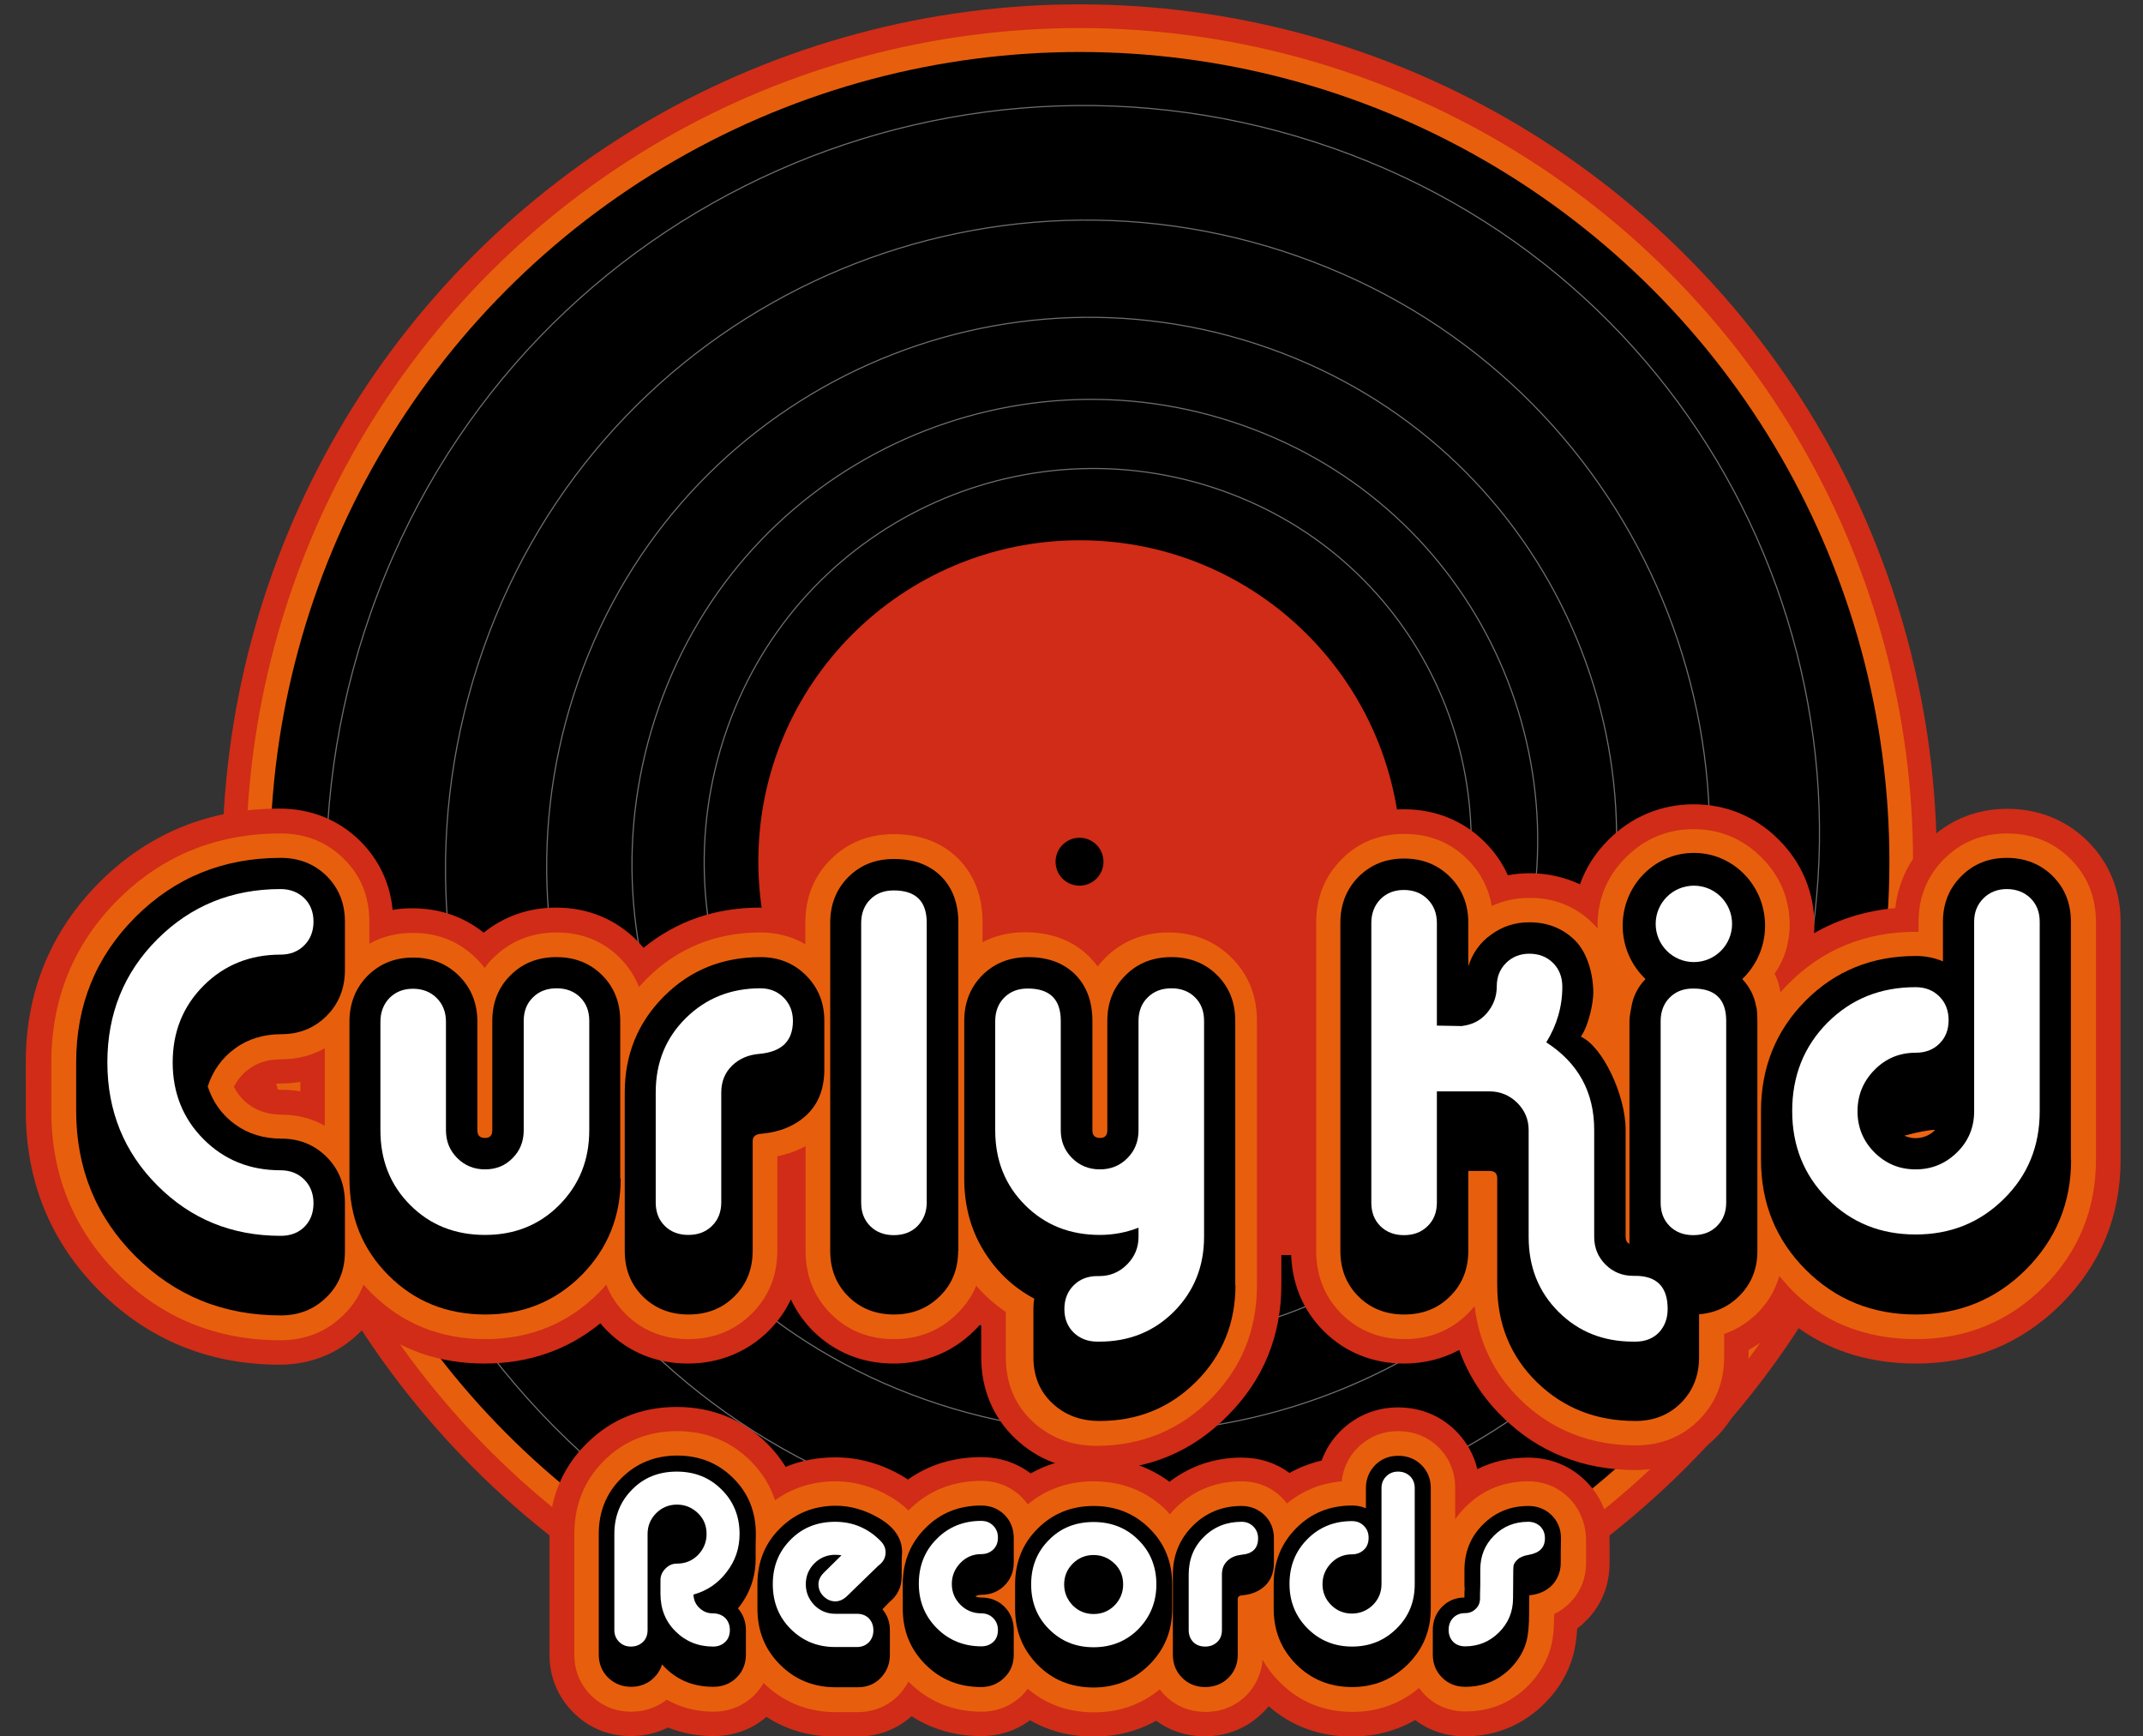 <?xml version="1.0" encoding="utf-8"?>
<!-- Generator: Adobe Illustrator 22.1.0, SVG Export Plug-In . SVG Version: 6.00 Build 0)  -->
<svg version="1.1" xmlns="http://www.w3.org/2000/svg" xmlns:xlink="http://www.w3.org/1999/xlink" x="0px" y="0px"
	 viewBox="0 0 948.1 768" style="enable-background:new 0 0 948.1 768;" xml:space="preserve">
<rect x="0" y="0" width="948.1" height="768" fill="#333333" stroke="none"/>
<style type="text/css">
	.st0{fill:#D02C17;}
	.st1{fill:#E75F0D;}
	.st2{fill:none;stroke:#706F6F;stroke-width:0.5;stroke-miterlimit:10;}
	.st3{fill:#FFFFFF;}
	.st4{fill:#EC6415;}
</style>
<g id="Record">
	<g>
		<g>
			
				<ellipse transform="matrix(0.707 -0.707 0.707 0.707 -129.621 449.395)" class="st0" cx="477.7" cy="381.2" rx="379.3" ry="379.3"/>
		</g>
		<g>
			
				<ellipse transform="matrix(0.707 -0.707 0.707 0.707 -129.621 449.395)" class="st1" cx="477.7" cy="381.2" rx="368.8" ry="368.8"/>
		</g>
		<g>
			<circle cx="477.7" cy="381.2" r="358.2"/>
		</g>
		<path class="st2" d="M352.2,704.6C176.3,627.2,96.5,421.9,173.9,246.1C248.1,77.4,445,0.8,613.7,75
			C775.5,146.3,849,335.2,777.8,497c-68.3,155.2-249.5,225.7-404.7,157.3C224.2,588.8,156.6,415,222.1,266.1
			C285,123.3,451.7,58.5,594.5,121.4c137,60.3,199.1,220.2,138.9,357.2c-57.8,131.4-211.2,191-342.6,133.2
			c-126-55.5-183.2-202.6-127.8-328.6c53.2-120.9,194.3-175.7,315.2-122.5c115.9,51,168.6,186.4,117.5,302.3
			c-48.9,111.2-178.8,161.7-290,112.8c-106.7-46.9-155.1-171.5-108.2-278.2c45-102.3,164.5-148.8,266.8-103.7
			c98.2,43.2,142.7,157.8,99.5,255.9c-41.4,94.1-151.3,136.9-245.5,95.4c-90.3-39.7-131.3-145.2-91.6-235.5
			C365,223,466.1,183.7,552.7,221.8c83.1,36.6,120.8,133.6,84.2,216.7c-35.1,79.7-128.1,115.9-207.8,80.8
			c-76.4-33.6-111.1-122.9-77.5-199.3"/>
		<path class="st0" d="M477.7,523.3c-78.5,0-142.2-63.6-142.2-142.2S399.1,239,477.7,239s142.2,63.6,142.2,142.2
			S556.2,523.3,477.7,523.3z M488.2,381.2c0-5.8-4.7-10.6-10.6-10.6c-5.8,0-10.6,4.7-10.6,10.6s4.7,10.6,10.6,10.6
			C483.5,391.8,488.2,387,488.2,381.2z"/>
	</g>
</g>
<g id="Text">
	<g>
		<g>
			<rect x="556" y="437.3" class="st0" width="59.6" height="117.9"/>
			<path class="st0" d="M485.1,650.3c-14.1,0-26.2-4.7-35.9-13.9c-9.9-9.4-15.1-21.9-15.1-36.1v-14.6c-0.1,0-0.1-0.1-0.2-0.1
				c-1,1.2-2,2.3-3.2,3.4c-9.5,9.3-21.8,14.2-35.4,14.2c-13.9,0-26.1-5-35.6-14.4c-4.1-4.1-7.4-8.8-9.8-14c-2.4,5.2-5.8,9.9-10,14.1
				c-9.5,9.3-21.8,14.3-35.6,14.3c-13.9,0-26.1-5-35.6-14.4c-1.1-1.1-2.1-2.2-3.1-3.4c-14.4,11.8-31.7,17.8-51.3,17.8
				c-19.8,0-37.1-6-51.5-17.7c-1.1,1.4-2.4,2.7-3.7,4c-9.5,9.3-21.7,14.2-35.4,14.2c-31.2,0-58-11-79.7-32.6
				c-21.6-21.6-32.6-48.4-32.6-79.7V470c0-31.2,11-58,32.6-79.7c21.6-21.6,48.4-32.6,79.7-32.6c13.8,0,26.1,4.9,35.6,14.3
				c8.3,8.2,13.3,18.7,14.4,30.5c2.8-0.5,5.7-0.7,8.7-0.7c12,0,22.8,3.7,31.6,10.8c8.9-7.2,19.9-11.1,32-11.1
				c13.9,0,26.2,5,35.6,14.4c1.1,1.1,2.1,2.2,3.1,3.4c14.5-11.8,31.8-17.8,51.5-17.8c3.2,0,6.3,0.3,9.4,0.8
				c1.2-11.5,6-21.8,14.1-29.9c9.4-9.4,21.7-14.4,35.6-14.4c14.6,0,26.7,4.7,36,13.8c8.1,8,12.8,18.1,13.9,30.2
				c2.6-0.4,5.3-0.6,8.1-0.6c12.7,0,23.5,3.5,32.3,10.5c8.8-6.9,19.5-10.5,31.3-10.5c13.9,0,26.2,5,35.6,14.4
				c9.4,9.4,14.4,21.7,14.4,35.6v116.9c0,22.7-8,42.2-23.8,58C527.4,642.3,507.9,650.3,485.1,650.3z M117.8,480.7
				c1.4,0.7,3.4,1.4,6.7,1.4c2.9,0,5.7,0.2,8.4,0.7v-4.2c-2.7,0.4-5.5,0.7-8.4,0.7C121.2,479.3,119.1,480,117.8,480.7z"/>
			<path class="st0" d="M723.5,650.3c-23,0-42.8-7.8-58.6-23.3c-8.9-8.7-15.3-18.6-19.3-29.8c-7.3,3.9-15.5,6-24.4,6
				c-13.9,0-26.2-5-35.6-14.4c-9.4-9.4-14.4-21.7-14.4-35.6V408.2c0-13.8,4.9-26.1,14.3-35.6c9.4-9.5,21.8-14.6,35.7-14.6
				c13.8,0,26.2,5,35.7,14.5c4.4,4.4,7.8,9.3,10.2,14.7c3.1-0.6,6.3-0.9,9.6-0.9c8,0,15.5,1.7,22.3,4.9c2.6-7.3,6.8-13.9,12.6-19.7
				c10.2-10.2,23.3-15.7,37.7-15.7c14.4,0,27.5,5.4,37.7,15.7c10.2,10.2,15.7,23.3,15.7,37.7c0,0.9,0,2.1-0.1,3.6
				c10.8-6.2,22.8-9.9,35.9-11.1c1.3-11.3,6.1-21.3,14.1-29.4c9.5-9.5,21.7-14.5,35.4-14.5c13.8,0,26.1,4.9,35.6,14.3
				c9.5,9.4,14.6,21.8,14.6,35.7V513c0,25-8.9,46.5-26.4,64c-17.5,17.4-39,26.2-64,26.2c-22.9,0-42.3-6.8-57.8-20.2
				c-1.6,2.1-3.3,4.1-5.3,6c-3.4,3.3-7.1,6-11.1,8.2v3.1c0,13.9-5,26.1-14.4,35.6C749.6,645.3,737.3,650.3,723.5,650.3z"/>
		</g>
		<g>
			<path class="st1" d="M517,412.5c-11.1,0-20.5,3.8-27.9,11.1c-1.3,1.3-2.4,2.6-3.5,3.9c-1.1-1.5-2.4-3-3.8-4.4
				c-7.2-7.1-16.8-10.7-28.4-10.7c-6.9,0-13.2,1.5-18.7,4.4v-8.7c0-11.7-3.7-21.2-10.9-28.4c-7.2-7.1-16.8-10.7-28.4-10.7
				c-11.1,0-20.5,3.8-27.9,11.2c-7.4,7.4-11.2,16.8-11.2,27.9v9.6c-5.9-3.4-12.5-5.2-19.9-5.2c-19.7,0-36.7,6.9-50.3,20.5
				c-1.2,1.2-2.3,2.4-3.4,3.6c-1.9-4.8-4.7-9.1-8.5-12.9c-7.4-7.4-16.8-11.2-27.9-11.2c-11.1,0-20.5,3.8-27.9,11.1
				c-1.5,1.4-2.8,3-4,4.6c-1.1-1.5-2.3-2.9-3.7-4.2c-7.5-7.5-16.9-11.3-28-11.3c-7.2,0-13.7,1.6-19.3,4.8v-9.8
				c0-11.1-3.8-20.5-11.4-27.9c-7.5-7.4-16.9-11.1-27.9-11.1c-28.3,0-52.5,9.9-72,29.4c-19.5,19.5-29.4,43.7-29.4,72v21.4
				c0,28.3,9.9,52.5,29.4,72c19.5,19.5,43.7,29.4,72,29.4c10.9,0,20.2-3.7,27.8-11.1c4-3.9,7-8.4,8.9-13.5c1.1,1.2,2.2,2.4,3.4,3.6
				c13.6,13.6,30.6,20.5,50.5,20.5c19.8,0,36.7-6.9,50.3-20.6c1.1-1.1,2.2-2.3,3.2-3.5c1.9,4.8,4.7,9.1,8.5,12.9
				c7.4,7.4,16.8,11.2,27.9,11.2c11,0,20.4-3.8,27.9-11.2c7.5-7.4,11.4-16.8,11.4-27.9v-41.8c4.6-0.9,8.7-2.4,12.5-4.5v46.3
				c0,11.1,3.8,20.5,11.2,27.9c7.4,7.4,16.8,11.2,27.9,11.2c10.9,0,20.2-3.7,27.8-11.1c3.8-3.7,6.7-7.9,8.6-12.5
				c3.9,4.4,8.2,8.3,13.1,11.6v20.1c0,11.3,3.9,20.8,11.7,28.2c7.6,7.2,17.2,10.9,28.4,10.9c19.7,0,36.7-6.9,50.4-20.6
				c13.7-13.7,20.6-30.6,20.6-50.4V451.6c0-11.1-3.8-20.5-11.2-27.9C537.5,416.3,528.1,412.5,517,412.5z M110.3,488.8
				c-3-2.2-5.2-4.8-6.8-8c1.6-3.2,3.8-5.9,6.8-8c3.9-2.9,8.6-4.2,14.2-4.2c7.1,0,13.5-1.7,19.2-4.9v34.3c-5.7-3.2-12.1-4.9-19.2-4.9
				C118.8,493,114.2,491.6,110.3,488.8z"/>
			<path class="st1" d="M915.8,379.8c-7.5-7.4-16.9-11.1-27.9-11.1c-10.9,0-20.3,3.8-27.8,11.3c-7.5,7.5-11.3,16.9-11.3,27.8v4.4
				c-0.4,0-0.8,0-1.1,0c-22.3,0-41.3,7.7-56.5,23c-1.2,1.2-2.4,2.5-3.5,3.8c-0.5-3.2-1.4-6-2.6-8.3c6-8.2,6.7-17.8,6.7-21.4
				c0-11.6-4.2-21.7-12.5-30c-8.3-8.3-18.4-12.5-30-12.5c-11.6,0-21.7,4.2-30,12.5c-8.3,8.3-12.5,18.4-12.5,30c0,0.1,0,0.7,0,1.5
				c-0.7-0.8-1.4-1.6-2.1-2.3c-7.5-7.5-16.9-11.3-28-11.3c-6,0-11.6,1.2-16.7,3.6c-1.4-7.9-4.9-14.8-10.7-20.6
				c-7.5-7.5-16.9-11.3-28-11.3c-11.1,0-20.5,3.8-27.9,11.4c-7.4,7.5-11.1,16.9-11.1,27.9v145.1c0,11.1,3.8,20.5,11.2,27.9
				c7.4,7.4,16.8,11.2,27.9,11.2c11,0,20.4-3.8,27.9-11.2c1.1-1.1,2.1-2.2,3.1-3.4c1.9,16.2,8.7,30.1,20.3,41.4
				c13.7,13.4,30.9,20.2,51,20.2c11.1,0,20.5-3.8,27.9-11.2c7.4-7.4,11.2-16.8,11.2-27.9v-10.2c5.3-1.8,10.1-4.8,14.4-8.9
				c4.9-4.8,8.2-10.4,10-16.7c1.3,1.5,2.6,3,4,4.6c14.3,15.4,33.4,23.3,56.6,23.3c22,0,41-7.8,56.3-23.1
				c15.4-15.3,23.2-34.3,23.2-56.3V407.7C927.2,396.6,923.4,387.2,915.8,379.8z"/>
		</g>
		<g>
			<g>
				<path d="M152.6,553.7c0,8.1-2.7,14.9-8.2,20.2c-5.5,5.4-12.2,8-20.2,8c-25.4,0-46.8-8.7-64.3-26.2
					c-17.5-17.5-26.2-38.9-26.2-64.3c0-3.6,0-17.8,0-21.4c0-25.4,8.7-46.8,26.2-64.3c17.5-17.5,38.9-26.2,64.3-26.2
					c8.1,0,14.9,2.7,20.3,8c5.4,5.4,8.1,12.1,8.1,20.2c0,3.7,0,17.7,0,21.4c0,8.1-2.7,14.9-8.1,20.3c-5.4,5.4-12.1,8.1-20,8.1
					c-7.9,0-14.8,2.1-20.5,6.3c-5.8,4.2-9.8,9.8-12.1,16.8c2.3,7,6.3,12.6,12.1,16.8c5.8,4.2,12.6,6.3,20.5,6.3
					c7.9,0,14.6,2.7,20,8.1c5.4,5.4,8.1,12.2,8.1,20.3C152.6,536.2,152.6,550,152.6,553.7z"/>
				<path class="st3" d="M138.7,532.3c0-4.3-1.4-7.8-4.1-10.5c-2.7-2.7-6.2-4.1-10.5-4.1c-13.6,0-24.9-4.6-34-13.7
					c-9.1-9.1-13.7-20.5-13.7-34c0-13.6,4.6-24.9,13.7-34c9.1-9.1,20.5-13.7,34-13.7c4.3,0,7.8-1.4,10.5-4.1
					c2.7-2.7,4.1-6.2,4.1-10.5s-1.4-7.7-4.1-10.4c-2.7-2.6-6.2-4-10.5-4c-21.5,0-39.7,7.4-54.5,22.2S47.5,448.5,47.5,470
					c0,21.5,7.4,39.7,22.2,54.5c14.8,14.8,32.9,22.2,54.5,22.2c4.3,0,7.8-1.3,10.5-4C137.3,540.1,138.7,536.6,138.7,532.3z"/>
			</g>
			<g>
				<path d="M274.6,521.4c0,16.8-5.8,31.1-17.3,42.7c-11.6,11.6-25.8,17.4-42.6,17.4c-17,0-31.3-5.8-42.8-17.3
					c-11.6-11.6-17.3-25.8-17.3-42.8V452c0-8.1,2.7-14.9,8-20.3c5.4-5.4,12.1-8.1,20.2-8.1c8.1,0,14.9,2.7,20.3,8.1
					c5.4,5.4,8.1,12.2,8.1,20.3V500c0,2.3,1.1,3.4,3.4,3.4c2.1,0,3.2-1.1,3.2-3.4v-48.4c0-8.1,2.7-14.9,8.1-20.2
					c5.4-5.4,12.2-8,20.3-8c8.1,0,14.9,2.7,20.2,8s8,12.1,8,20.2V521.4z"/>
				<path class="st3" d="M260.7,500v-48.4c0-4.3-1.3-7.7-4-10.4c-2.6-2.6-6.1-4-10.4-4s-7.8,1.3-10.5,4c-2.7,2.6-4.1,6.1-4.1,10.4
					V500c0,4.9-1.6,9-4.9,12.3c-3.3,3.4-7.4,5-12.2,5c-4.9,0-9-1.7-12.3-5c-3.4-3.4-5-7.5-5-12.3V452c0-4.3-1.4-7.8-4.1-10.5
					c-2.7-2.7-6.2-4.1-10.5-4.1c-4.3,0-7.7,1.4-10.4,4.1c-2.6,2.7-4,6.2-4,10.5V500c0,13.3,4.4,24.3,13.2,33.1
					c8.8,8.8,19.8,13.2,33.1,13.2c13.1,0,24.1-4.4,32.9-13.3C256.3,524.1,260.7,513.1,260.7,500z"/>
			</g>
			<g>
				<path d="M364.7,473c0,8.4-2.5,15.1-7.6,20c-5.1,4.9-11.7,7.7-19.8,8.5c-2.9,0.1-4.3,1.2-4.3,3.2v48.6c0,8.1-2.7,14.9-8.1,20.2
					c-5.4,5.4-12.2,8-20.3,8c-8.1,0-14.9-2.7-20.2-8c-5.4-5.4-8-12.1-8-20.2v-70c0-16.8,5.8-31,17.4-42.6
					c11.6-11.6,25.9-17.3,42.7-17.3c8,0,14.7,2.7,20.1,8.1c5.4,5.4,8.1,12.1,8.1,20.1C364.7,455.6,364.7,469.3,364.7,473z"/>
				<path class="st3" d="M350.8,451.6c0-4.1-1.4-7.6-4.1-10.3c-2.7-2.7-6.1-4.1-10.3-4.1c-13.1,0-24.1,4.4-33,13.2
					c-8.9,8.8-13.3,19.7-13.3,32.9v48.6c0,4.3,1.3,7.7,4,10.4c2.6,2.6,6.1,4,10.4,4c4.3,0,7.8-1.3,10.5-4c2.7-2.6,4.1-6.1,4.1-10.4
					v-48.6c0-4.8,1.6-8.8,4.8-11.9c3.2-3.1,7.2-4.8,12.1-5.2C345.9,465.3,350.8,460.5,350.8,451.6z"/>
			</g>
			<g>
				<path d="M423.9,553.3c0,8.1-2.7,14.9-8.2,20.2c-5.5,5.4-12.2,8-20.2,8c-8.1,0-14.9-2.7-20.2-8c-5.4-5.4-8-12.1-8-20.2V408.2
					c0-8.1,2.7-14.9,8-20.2c5.4-5.4,12.1-8,20.2-8c8.7,0,15.6,2.5,20.8,7.6c5.1,5.1,7.7,12,7.7,20.7V553.3z"/>
				<path class="st3" d="M410,531.9V408.2c0-9.6-4.9-14.3-14.6-14.3c-4.3,0-7.7,1.3-10.4,4c-2.6,2.6-4,6.1-4,10.4v123.7
					c0,4.3,1.3,7.7,4,10.4c2.6,2.6,6.1,4,10.4,4c4.3,0,7.8-1.3,10.5-4C408.6,539.6,410,536.2,410,531.9z"/>
			</g>
			<g>
				<path d="M546.6,568.5c0,16.8-5.8,31.1-17.4,42.7c-11.6,11.6-25.9,17.4-42.7,17.4c-8.4,0-15.4-2.6-21-7.9
					c-5.6-5.3-8.3-12.1-8.3-20.3c0-3.7,0-17.6,0-21.4c0-1.6,0.1-3.1,0.4-4.5c-9.6-5.1-17.1-12.4-22.7-21.7
					c-5.6-9.3-8.3-19.8-8.3-31.4v-69.8c0-8.1,2.7-14.9,8-20.2s12.1-8,20.2-8c8.7,0,15.6,2.5,20.8,7.6c5.1,5.1,7.7,12,7.7,20.7V500
					c0,2.3,1.1,3.4,3.4,3.4c2.1,0,3.2-1.1,3.2-3.4v-48.4c0-8.1,2.7-14.9,8.1-20.2c5.4-5.4,12.2-8,20.3-8s14.9,2.7,20.2,8
					c5.4,5.4,8,12.1,8,20.2V568.5z"/>
				<path class="st3" d="M532.7,547.1v-95.5c0-4.3-1.3-7.7-4-10.4c-2.6-2.6-6.1-4-10.4-4s-7.8,1.3-10.5,4c-2.7,2.6-4.1,6.1-4.1,10.4
					V500c0,4.9-1.6,9-4.9,12.3c-3.3,3.4-7.4,5-12.2,5c-4.9,0-9-1.7-12.3-5c-3.4-3.4-5-7.5-5-12.3v-48.4c0-9.6-4.9-14.3-14.6-14.3
					c-4.3,0-7.7,1.3-10.4,4c-2.6,2.6-4,6.1-4,10.4V500c0,13.3,4.4,24.3,13.2,33.1c8.8,8.8,19.8,13.2,33.1,13.2
					c6,0,11.7-1.1,17.1-3.2v4.1c0,4.7-1.7,8.8-5.1,12.2c-3.4,3.4-7.5,5.1-12.2,5.1h-0.9c-4.3,0-7.8,1.4-10.5,4.1
					c-2.7,2.7-4.1,6.2-4.1,10.5s1.4,7.7,4.1,10.4c2.7,2.6,6.2,4,10.5,4h0.9c13.1,0,24.1-4.4,33-13.3
					C528.3,571.2,532.7,560.2,532.7,547.1z"/>
			</g>
			<g>
				<path d="M777,445.6c-0.7-4.7-2.9-9-6.2-12.5c6.2-5.9,10.1-14.3,10.1-23.6c0-17.8-14.1-32.2-31.5-32.2s-31.5,14.4-31.5,32.2
					c0,9.3,3.9,17.7,10.1,23.6c-3.4,3.5-5.6,7.9-6.3,12.7c0,0-0.8,3.8-0.8,5.8v101.7c0,8.1,2.7,14.9,8,20.2c5.4,5.4,12.1,8,20.2,8
					c8,0,14.7-2.7,20.2-8c5.5-5.4,8.2-12.1,8.2-20.2V451.6c0-2.1-0.1-4.1-0.4-6L777,445.6z"/>
				<path class="st3" d="M763.7,531.9v-80.3c0-9.6-4.9-14.3-14.6-14.3c-4.3,0-7.7,1.3-10.4,4c-2.6,2.6-4,6.1-4,10.4v80.3
					c0,4.3,1.3,7.7,4,10.4c2.6,2.6,6.1,4,10.4,4c4.3,0,7.8-1.3,10.5-4C762.4,539.6,763.7,536.2,763.7,531.9z"/>
				<ellipse class="st3" cx="749.4" cy="408.7" rx="16.9" ry="16.9"/>
			</g>
			<g>
				<path d="M751.7,600.4c0,8.1-2.7,14.9-8,20.2c-5.4,5.4-12.1,8-20.2,8c-17.3,0-31.8-5.7-43.5-17.1c-11.7-11.4-17.6-25.8-17.6-43
					v-47.3c0-2.1-1.1-3.2-3.4-3.2h-9.4v35.3c0,8.1-2.7,14.9-8.1,20.2c-5.4,5.4-12.2,8-20.3,8c-8.1,0-14.9-2.7-20.2-8
					c-5.4-5.4-8-12.1-8-20.2V408.2c0-8.1,2.7-14.9,8-20.3c5.4-5.4,12.1-8.1,20.2-8.1c8.1,0,14.9,2.7,20.3,8.1
					c5.4,5.4,8.1,12.2,8.1,20.3v19.3c1.9-5.9,5.2-10.6,10.2-14.1c4.9-3.6,10.5-5.4,16.8-5.4c8.1,0,14.9,2.7,20.3,8.1
					c5.4,5.4,8,14.9,8,23.1c0,4.3-1.9,14.2-5.5,19.4c9.6,4.3,19.8,25.8,19.8,41.2v47.3c0,2.3,1.1,3.4,3.4,3.4
					c8.7,0,15.7,2.6,21.1,7.8c5.4,5.2,8,12.1,8,20.7C751.7,582.7,751.7,596.4,751.7,600.4z"/>
				<path class="st3" d="M737.8,579c0-9.7-4.8-14.6-14.3-14.6h-0.9c-4.9,0-9-1.7-12.3-5c-3.4-3.4-5-7.5-5-12.3v-47.3
					c0-16.7-7.1-29.6-21.2-38.7c4.7-7.6,7.1-15.8,7.1-24.6c0-4.3-1.4-7.8-4.1-10.5c-2.7-2.7-6.2-4.1-10.5-4.1
					c-4.1,0-7.6,1.4-10.3,4.1c-2.7,2.7-4.1,6.1-4.1,10.3c0,4.6-1.5,8.5-4.4,11.9c-2.9,3.4-6.7,5.2-11.2,5.7l-10.9-0.2v-45.4
					c0-4.3-1.4-7.8-4.1-10.5c-2.7-2.7-6.2-4.1-10.5-4.1c-4.3,0-7.7,1.4-10.4,4.1c-2.6,2.7-4,6.2-4,10.5v123.7c0,4.3,1.3,7.7,4,10.4
					c2.6,2.6,6.1,4,10.4,4c4.3,0,7.8-1.3,10.5-4c2.7-2.6,4.1-6.1,4.1-10.4v-49.2H659c4.7,0,8.8,1.7,12.2,5c3.4,3.4,5.1,7.4,5.1,12.1
					v47.3c0,13.3,4.4,24.3,13.2,33.1c8.8,8.8,19.8,13.2,33.1,13.2h0.9c4.3,0,7.7-1.3,10.4-4C736.5,586.7,737.8,583.3,737.8,579z"/>
			</g>
			<g>
				<path d="M916.3,513c0,19.1-6.7,35.3-20,48.6c-13.3,13.3-29.6,19.9-48.7,19.9c-19.3,0-35.5-6.6-48.7-19.8
					c-13.2-13.2-19.8-29.4-19.8-48.7c0-3.6,0-17.8,0-21.4c0-19.4,6.6-35.7,19.7-48.9c13.1-13.2,29.4-19.8,48.8-19.8
					c4.3,0,8.3,0.8,12,2.4v-17.6c0-8,2.7-14.7,8.1-20.1c5.4-5.4,12.1-8.1,20.1-8.1c8.1,0,14.9,2.7,20.3,8c5.4,5.4,8.1,12.1,8.1,20.2
					V513z"/>
				<path class="st3" d="M902.4,491.6v-83.9c0-4.3-1.4-7.7-4.1-10.4c-2.7-2.6-6.2-4-10.5-4c-4.1,0-7.6,1.4-10.3,4.1
					c-2.7,2.7-4.1,6.1-4.1,10.3v83.9c0,7.1-2.5,13.2-7.6,18.2c-5.1,5-11.2,7.5-18.3,7.5c-7.1,0-13.2-2.5-18.2-7.5
					c-5-5-7.5-11.1-7.5-18.2c0-7.1,2.5-13.2,7.5-18.3c5-5.1,11.1-7.6,18.2-7.6c4.3,0,7.8-1.3,10.5-4c2.7-2.6,4.1-6.1,4.1-10.4
					c0-4.3-1.4-7.8-4.1-10.5c-2.7-2.7-6.2-4.1-10.5-4.1c-15.6,0-28.5,5.2-39,15.7c-10.4,10.5-15.6,23.5-15.6,39.1
					c0,15.4,5.2,28.4,15.7,38.9c10.5,10.5,23.4,15.7,38.9,15.7c15.4,0,28.4-5.2,39-15.7C897.1,520,902.4,507.1,902.4,491.6z"/>
				<path class="st4" d="M856.2,499.8c-3.3,0.1-7.8,1-13.7,2.6c1.6,0.7,3.3,1.1,5.1,1.1C851,503.4,853.9,502.2,856.2,499.8z"/>
			</g>
		</g>
	</g>
	<g>
		<path class="st0" d="M483.8,768.2c-10.4,0-19.8-2.4-28.1-7.2c-6.2,4.6-13.6,7-21.6,7c-11.5,0-21.8-3-30.8-8.8
			c-6.6,5.9-14.9,9-24.1,9h-9.6c-11.4,0-21.6-2.9-30.5-8.7c-6.5,5.6-14.6,8.5-23.5,8.5c-7.1,0-13.9-1.3-20.1-3.8
			c-5,2.5-10.5,3.8-16.4,3.8c-9.8,0-18.7-3.6-25.5-10.5c-6.8-6.8-10.5-15.7-10.5-25.5v-53.3c0-15.7,5.5-29.2,16.3-40
			c10.8-10.8,24.3-16.3,40-16.3c15.7,0,29.2,5.5,40.1,16.3c3.1,3.1,5.8,6.5,8.1,10.2c6.8-2.8,14.1-4.2,22-4.2
			c10.3,0,20.3,2.8,29.7,8.3c0.8,0.5,1.6,1,2.4,1.5c9.3-6.6,20.2-9.9,32.4-9.9c8.2,0,15.7,2.5,21.9,7.2c8.3-4.7,17.6-7,27.8-7
			c12.7,0,24,3.6,33.6,10.7c9.1-7,20-10.7,31.9-10.7c7.9,0,15.1,2.3,21.2,6.8c4.4-2.5,9.2-4.3,14.2-5.5c1.8-4.9,4.6-9.3,8.3-13
			c6.9-6.8,15.7-10.5,25.5-10.5c9.9,0,18.7,3.6,25.5,10.3c4.8,4.8,8.1,10.6,9.6,17c6.8-3.4,14.4-5.1,22.4-5.1
			c9.9,0,18.7,3.6,25.5,10.3c6.9,6.8,10.6,15.7,10.6,25.7v10.8c0,9.5-3.4,18.1-9.9,24.9c-1.4,1.4-2.8,2.7-4.4,3.9
			c-0.3,4.6-0.9,8.5-1.8,11.8c-2.1,7.8-6.3,15-12.5,21.2c-9.8,9.8-21.7,14.7-35.5,14.7c-8.2,0-15.7-2.5-21.9-7.2
			c-8.4,4.8-17.8,7.3-28.1,7.3c-14.1,0-26.5-4.5-36.7-13.4c-0.9,1.1-1.8,2.1-2.8,3c-6.8,6.7-15.7,10.3-25.5,10.3
			c-8,0-15.4-2.4-21.5-6.9C503.4,765.8,494.1,768.2,483.8,768.2z"/>
		<path class="st1" d="M694,662.5c-4.8-4.7-11-7.2-17.9-7.2c-10.9,0-20.2,3.8-27.8,11.4c-1.7,1.7-3.2,3.5-4.5,5.4v-13.8
			c0-7-2.5-13.2-7.3-18c-4.8-4.7-11-7.2-17.9-7.2c-6.9,0-13.1,2.5-17.9,7.3c-4.1,4.1-6.5,9.2-7.1,14.9c-9.2,0.8-17.3,4.1-24.2,9.8
			c-0.7-0.9-1.4-1.7-2.2-2.5c-4.8-4.8-10.9-7.3-17.9-7.3c-11.5,0-21.3,4-29.3,11.9c-0.9,0.9-1.7,1.8-2.4,2.7c-0.5-0.5-0.9-1-1.3-1.5
			c-8.8-8.7-19.7-13.1-32.4-13.1c-11.2,0-21,3.4-29.2,10.2c-0.8-1.1-1.7-2.2-2.6-3.1c-4.8-4.8-11-7.3-18-7.3
			c-12.7,0-23.5,4.4-32.2,13.1c-2.1-2.1-4.7-4.2-8-6.1c-7.7-4.5-15.9-6.8-24.2-6.8c-10.2,0-19.2,2.9-26.8,8.4
			c-2.1-6.5-5.8-12.4-10.9-17.5c-8.8-8.7-19.7-13.1-32.4-13.1c-12.8,0-23.7,4.4-32.4,13.1c-8.7,8.7-13.1,19.6-13.1,32.4V732
			c0,6.9,2.5,13.1,7.3,17.9c4.8,4.8,10.9,7.3,17.9,7.3c5.6,0,10.6-1.6,15-4.8c0.2-0.2,0.5-0.4,0.7-0.5c6.1,3.5,13.1,5.3,20.7,5.3
			c6.9,0,13.1-2.5,17.9-7.2c1.7-1.7,3.1-3.5,4.2-5.5c8.7,8.5,19.5,12.9,32,12.9h9.6c7,0,13.2-2.5,18-7.3c1.8-1.9,3.3-3.9,4.5-6.2
			c0,0,0.1,0.1,0.1,0.1c8.8,8.8,19.6,13.2,32.3,13.2c6.9,0,13-2.5,17.8-7.1c1-1,1.8-2,2.6-3c8.2,6.9,18,10.4,29.3,10.4
			c11.1,0,20.9-3.4,29.1-10.2c0.7,1,1.5,1.9,2.4,2.8c4.7,4.7,10.9,7.2,17.9,7.2c7,0,13.1-2.5,17.9-7.2c4.3-4.3,6.8-9.8,7.3-15.9
			c2,3.6,4.5,6.9,7.5,9.9c8.8,8.8,19.6,13.2,32.3,13.2c11.2,0,21.1-3.6,29.4-10.6c0.8,1.1,1.7,2.2,2.7,3.2
			c4.7,4.7,10.9,7.2,17.9,7.2c10.8,0,20.1-3.8,27.8-11.5c4.8-4.9,8.1-10.5,9.8-16.5c1.1-3.8,1.6-8.8,1.6-15.1
			c2.7-1.3,5.2-3.1,7.2-5.2c4.5-4.7,6.9-10.7,6.9-17.4v-10.8C701.4,673.5,698.8,667.3,694,662.5z"/>
		<g>
			<g>
				<path d="M334.3,689.5c0,8.3-2.6,15.6-7.8,22c2.3,2.7,3.5,5.9,3.5,9.6c0,1.9,0,8.9,0,10.8c0,4.1-1.4,7.5-4.1,10.2
					c-2.7,2.7-6.2,4.1-10.3,4.1c-9.3,0-16.8-3.3-22.7-9.9c-0.9,3-2.7,5.3-5.1,7.2c-2.5,1.8-5.4,2.7-8.6,2.7c-4,0-7.4-1.4-10.2-4.1
					c-2.7-2.7-4.1-6.1-4.1-10.2v-53.3c0-9.8,3.3-18.1,10-24.7c6.6-6.6,14.9-10,24.7-10s18.1,3.3,24.8,10c6.7,6.6,10,14.9,10,24.7
					C334.3,680.5,334.3,687.6,334.3,689.5z"/>
				<path class="st3" d="M327.2,678.6c0-7.9-2.7-14.5-8-19.7c-5.3-5.3-11.9-7.9-19.8-7.9c-7.9,0-14.5,2.6-19.7,7.9
					c-5.3,5.3-7.9,11.9-7.9,19.7v42.5c0,2.1,0.7,3.8,2.1,5.2c1.4,1.4,3.1,2.1,5.2,2.1c2.2,0,3.9-0.7,5.3-2c1.4-1.3,2.1-3.1,2.1-5.3
					v-42.5c0-3.6,1.3-6.7,3.8-9.2c2.5-2.5,5.6-3.8,9.2-3.8c3.6,0,6.7,1.3,9.3,3.8c2.6,2.5,3.8,5.6,3.8,9.2c0,3.6-1.3,6.7-3.8,9.3
					c-2.6,2.6-5.7,3.8-9.3,3.8c-2,0-3.6,0.7-5.1,2.2c-1.4,1.4-2.2,3.1-2.2,5.1v6c0,6.7,2.2,12.3,6.7,16.7c4.4,4.4,10,6.7,16.6,6.7
					c2.2,0,3.9-0.7,5.3-2c1.4-1.3,2.1-3.1,2.1-5.3c0-2.2-0.7-4-2.1-5.4c-1.4-1.3-3.2-2-5.5-2c-2.3,0-4.2-0.8-5.9-2.4
					c-1.7-1.6-2.5-3.6-2.6-5.9c6.1-1.7,11-5.1,14.7-10C325.3,690.5,327.2,684.9,327.2,678.6z"/>
				<path d="M302.2,684.1c-0.9-0.4-1.8-0.5-2.7-0.5c-1.8,0-3.3,0.7-4.4,2C296.8,685.3,299.2,684.9,302.2,684.1z"/>
			</g>
			<g>
				<path d="M398.9,697.5c0,4.6-1.8,8.3-5.5,11.3c-0.6,0.6-1.6,1.6-3,3.1c2.2,2.6,3.3,5.7,3.3,9.3c0,1.9,0,9,0,10.8
					c0,4.1-1.4,7.5-4.1,10.3s-6.1,4.1-10.2,4.1h-9.6c-9.8,0-18-3.3-24.7-10c-6.7-6.7-10-14.9-10-24.8c0-1.6,0-9,0-10.8
					c0-9.8,3.3-18.1,10-24.7c6.6-6.6,14.9-10,24.7-10c6.4,0,12.7,1.8,18.8,5.3c7,4,10.5,9.1,10.5,15.2
					C398.9,688.6,398.9,695.6,398.9,697.5z"/>
				<path class="st3" d="M391.8,686.7c0-1.8-0.7-3.5-2.2-5c-5.5-5.6-12.2-8.5-20.1-8.5c-7.9,0-14.5,2.6-19.7,7.9
					c-5.3,5.3-7.9,11.8-7.9,19.7c0,7.9,2.6,14.5,7.9,19.8c5.3,5.3,11.8,8,19.7,8h9.6c2.2,0,3.9-0.7,5.3-2.1c1.3-1.4,2-3.1,2-5.3
					c0-2.2-0.7-3.9-2-5.3c-1.3-1.3-3.1-2-5.3-2h-9.6c-3.6,0-6.7-1.3-9.2-3.8c-2.5-2.6-3.8-5.7-3.8-9.3c0-3.6,1.3-6.7,3.8-9.2
					c2.5-2.5,5.6-3.8,9.2-3.8c0.9,0,1.9,0.1,2.8,0.2l-7.8,7.7c-1.6,1.6-2.4,3.3-2.4,5.1c0,2,0.7,3.8,2.2,5.3
					c1.5,1.5,3.2,2.3,5.3,2.3c1.8,0,3.5-0.8,5.1-2.3l13.9-13.5C390.8,691,391.8,689.1,391.8,686.7z"/>
			</g>
			<g>
				<path d="M448.5,732c0,4.1-1.4,7.5-4.2,10.2c-2.8,2.7-6.2,4.1-10.2,4.1c-9.8,0-18-3.3-24.7-10c-6.7-6.7-10-14.9-10-24.7
					c0-1.8,0-9,0-10.8c0-9.8,3.3-18.1,10-24.8c6.6-6.7,14.9-10,24.7-10c4.1,0,7.6,1.4,10.3,4.1c2.7,2.7,4.1,6.2,4.1,10.3
					c0,1.9,0,9,0,10.8c0,4.1-1.4,7.5-4.1,10.2c-2.7,2.7-6.2,4.1-10.3,4.1c-0.9,0-1.8,0.2-2.6,0.7c0.8,0.4,1.7,0.5,2.6,0.5
					c4.1,0,7.6,1.4,10.3,4.1c2.7,2.7,4.1,6.2,4.1,10.3C448.5,723.1,448.5,730.1,448.5,732z"/>
				<path class="st3" d="M441.5,721.1c0-2.2-0.7-3.9-2.1-5.3c-1.4-1.4-3.1-2.1-5.3-2.1c-3.6,0-6.7-1.3-9.2-3.8
					c-2.5-2.5-3.8-5.6-3.8-9.2c0-3.6,1.3-6.7,3.8-9.3c2.5-2.6,5.6-3.9,9.2-3.9c2.2,0,3.9-0.7,5.3-2c1.4-1.3,2.1-3.1,2.1-5.3
					c0-2.2-0.7-3.9-2.1-5.3c-1.4-1.4-3.1-2.1-5.3-2.1c-7.9,0-14.5,2.7-19.7,8c-5.3,5.3-7.9,11.9-7.9,19.8c0,7.8,2.7,14.4,8,19.7
					c5.3,5.3,11.9,8,19.7,8c2.2,0,3.9-0.7,5.3-2C440.8,725.1,441.5,723.3,441.5,721.1z"/>
			</g>
			<g>
				<path d="M518.6,711.7c0,9.8-3.4,18-10.1,24.7c-6.7,6.7-15,10.1-24.7,10.1c-9.8,0-18.1-3.3-24.7-10c-6.6-6.7-10-14.9-10-24.8
					c0-1.8,0-9,0-10.8c0-9.8,3.3-18.1,10-24.7c6.6-6.6,14.9-10,24.7-10s18.1,3.3,24.8,10c6.7,6.6,10,14.9,10,24.7
					C518.6,702.7,518.6,709.9,518.6,711.7z"/>
				<path class="st3" d="M511.6,700.9c0-7.9-2.7-14.5-8-19.7c-5.3-5.3-11.9-7.9-19.8-7.9c-7.9,0-14.5,2.6-19.7,7.9
					c-5.3,5.3-7.9,11.8-7.9,19.7c0,7.9,2.6,14.5,7.9,19.8c5.3,5.3,11.8,8,19.7,8c7.9,0,14.5-2.7,19.8-8
					C508.9,715.3,511.6,708.7,511.6,700.9z M496.9,700.9c0,3.6-1.3,6.7-3.8,9.3c-2.6,2.6-5.7,3.8-9.3,3.8c-3.6,0-6.7-1.3-9.2-3.8
					c-2.5-2.6-3.8-5.7-3.8-9.3c0-3.6,1.3-6.7,3.8-9.2c2.5-2.5,5.6-3.8,9.2-3.8c3.6,0,6.7,1.3,9.3,3.8
					C495.7,694.2,496.9,697.3,496.9,700.9z"/>
			</g>
			<g>
				<path d="M563.6,691.3c0,4.3-1.3,7.6-3.8,10.1c-2.6,2.5-5.9,3.9-10,4.3c-1.4,0.1-2.2,0.6-2.2,1.6V732c0,4.1-1.4,7.5-4.1,10.2
					c-2.7,2.7-6.2,4.1-10.3,4.1s-7.5-1.4-10.2-4.1s-4.1-6.1-4.1-10.2v-35.4c0-8.5,2.9-15.7,8.8-21.6c5.9-5.9,13.1-8.8,21.6-8.8
					c4,0,7.4,1.4,10.2,4.1c2.7,2.7,4.1,6.1,4.1,10.2C563.6,682.5,563.6,689.4,563.6,691.3z"/>
				<path class="st3" d="M556.6,680.5c0-2.1-0.7-3.8-2.1-5.2c-1.4-1.4-3.1-2.1-5.2-2.1c-6.6,0-12.2,2.2-16.7,6.7
					c-4.5,4.4-6.7,10-6.7,16.6v24.6c0,2.2,0.7,3.9,2,5.3c1.3,1.3,3.1,2,5.3,2c2.2,0,3.9-0.7,5.3-2c1.4-1.3,2.1-3.1,2.1-5.3v-24.6
					c0-2.5,0.8-4.5,2.4-6c1.6-1.6,3.7-2.4,6.1-2.7C554.1,687.4,556.6,685,556.6,680.5z"/>
			</g>
			<g>
				<path d="M633,711.6c0,9.7-3.4,17.9-10.1,24.6c-6.8,6.7-15,10.1-24.7,10.1c-9.8,0-18-3.3-24.7-10c-6.7-6.7-10-14.9-10-24.7
					c0-1.8,0-9,0-10.8c0-9.8,3.3-18.1,10-24.8c6.6-6.7,14.9-10,24.7-10c2.2,0,4.2,0.4,6.1,1.2v-8.9c0-4,1.4-7.4,4.1-10.2
					c2.7-2.7,6.1-4.1,10.2-4.1c4.1,0,7.6,1.4,10.3,4.1c2.7,2.7,4.1,6.1,4.1,10.2V711.6z"/>
				<path class="st3" d="M625.9,700.8v-42.5c0-2.2-0.7-3.9-2.1-5.3c-1.4-1.3-3.1-2-5.3-2c-2.1,0-3.8,0.7-5.2,2.1
					c-1.4,1.4-2.1,3.1-2.1,5.2v42.5c0,3.6-1.3,6.7-3.8,9.2c-2.6,2.5-5.7,3.8-9.3,3.8c-3.6,0-6.7-1.3-9.2-3.8
					c-2.5-2.5-3.8-5.6-3.8-9.2c0-3.6,1.3-6.7,3.8-9.3c2.5-2.6,5.6-3.9,9.2-3.9c2.2,0,3.9-0.7,5.3-2c1.4-1.3,2.1-3.1,2.1-5.3
					c0-2.2-0.7-3.9-2.1-5.3c-1.4-1.4-3.1-2.1-5.3-2.1c-7.9,0-14.5,2.7-19.7,8c-5.3,5.3-7.9,11.9-7.9,19.8c0,7.8,2.7,14.4,8,19.7
					c5.3,5.3,11.9,8,19.7,8c7.8,0,14.4-2.7,19.7-8C623.3,715.1,625.9,708.6,625.9,700.8z"/>
				<path d="M602.5,704.9c-1.7,0.1-4,0.5-6.9,1.3c0.8,0.4,1.7,0.5,2.6,0.5C599.9,706.7,601.4,706.1,602.5,704.9z"/>
			</g>
			<g>
				<path d="M690.5,691.3c0,3.9-1.3,7.2-3.8,9.9c-2.6,2.7-6.2,4.2-10.1,4.5c0-0.1-0.1,3.1-0.1,5.9v2.1c0,5.4-0.4,9.6-1.2,12.5
					c-1.2,4.3-3.5,8.2-7,11.8c-5.5,5.5-12.2,8.2-20.1,8.2c-4.1,0-7.5-1.4-10.2-4.1s-4.1-6.1-4.1-10.2c0-1.9,0-9,0-10.8
					c0-4,1.3-7.4,4-10.2c2.6-2.7,6-4.2,10-4.2v-1.3c0-0.8,0-1.6,0.1-2.5c-0.1-0.9-0.1-1.7-0.1-2.4v-6c0-7.9,2.7-14.7,8.2-20.1
					c5.5-5.5,12.2-8.2,20.1-8.2c4.1,0,7.5,1.4,10.3,4.1c2.7,2.7,4.1,6.1,4.1,10.2C690.5,682.4,690.5,689.4,690.5,691.3z"/>
				<path class="st3" d="M683.5,680.5c0-2.2-0.7-3.9-2.1-5.3c-1.4-1.3-3.1-2-5.3-2c-6,0-11,2-15.1,6.1c-4.1,4.1-6.1,9.1-6.1,15.1v6
					c0,0.5,0,2-0.1,4.4v2.2c0,1.9-0.6,3.5-1.9,4.7c-1.3,1.3-2.8,1.9-4.7,1.9c-2.2,0-3.9,0.7-5.3,2.1c-1.3,1.4-2,3.1-2,5.3
					c0,2.2,0.7,3.9,2,5.3c1.3,1.3,3.1,2,5.3,2c5.9,0,10.9-2.1,15-6.2c4.1-4.1,6.2-9.1,6.2-15.1l0.1-12.6c0-1.1,0.1-1.9,0.3-2.4
					c0.2-0.5,0.7-1.3,1.7-2.2c0.9-0.9,2.6-1.6,4.9-2c2.3-0.4,4.1-1.2,5.3-2.4C682.9,684.2,683.5,682.6,683.5,680.5z"/>
			</g>
		</g>
	</g>
</g>
</svg>
